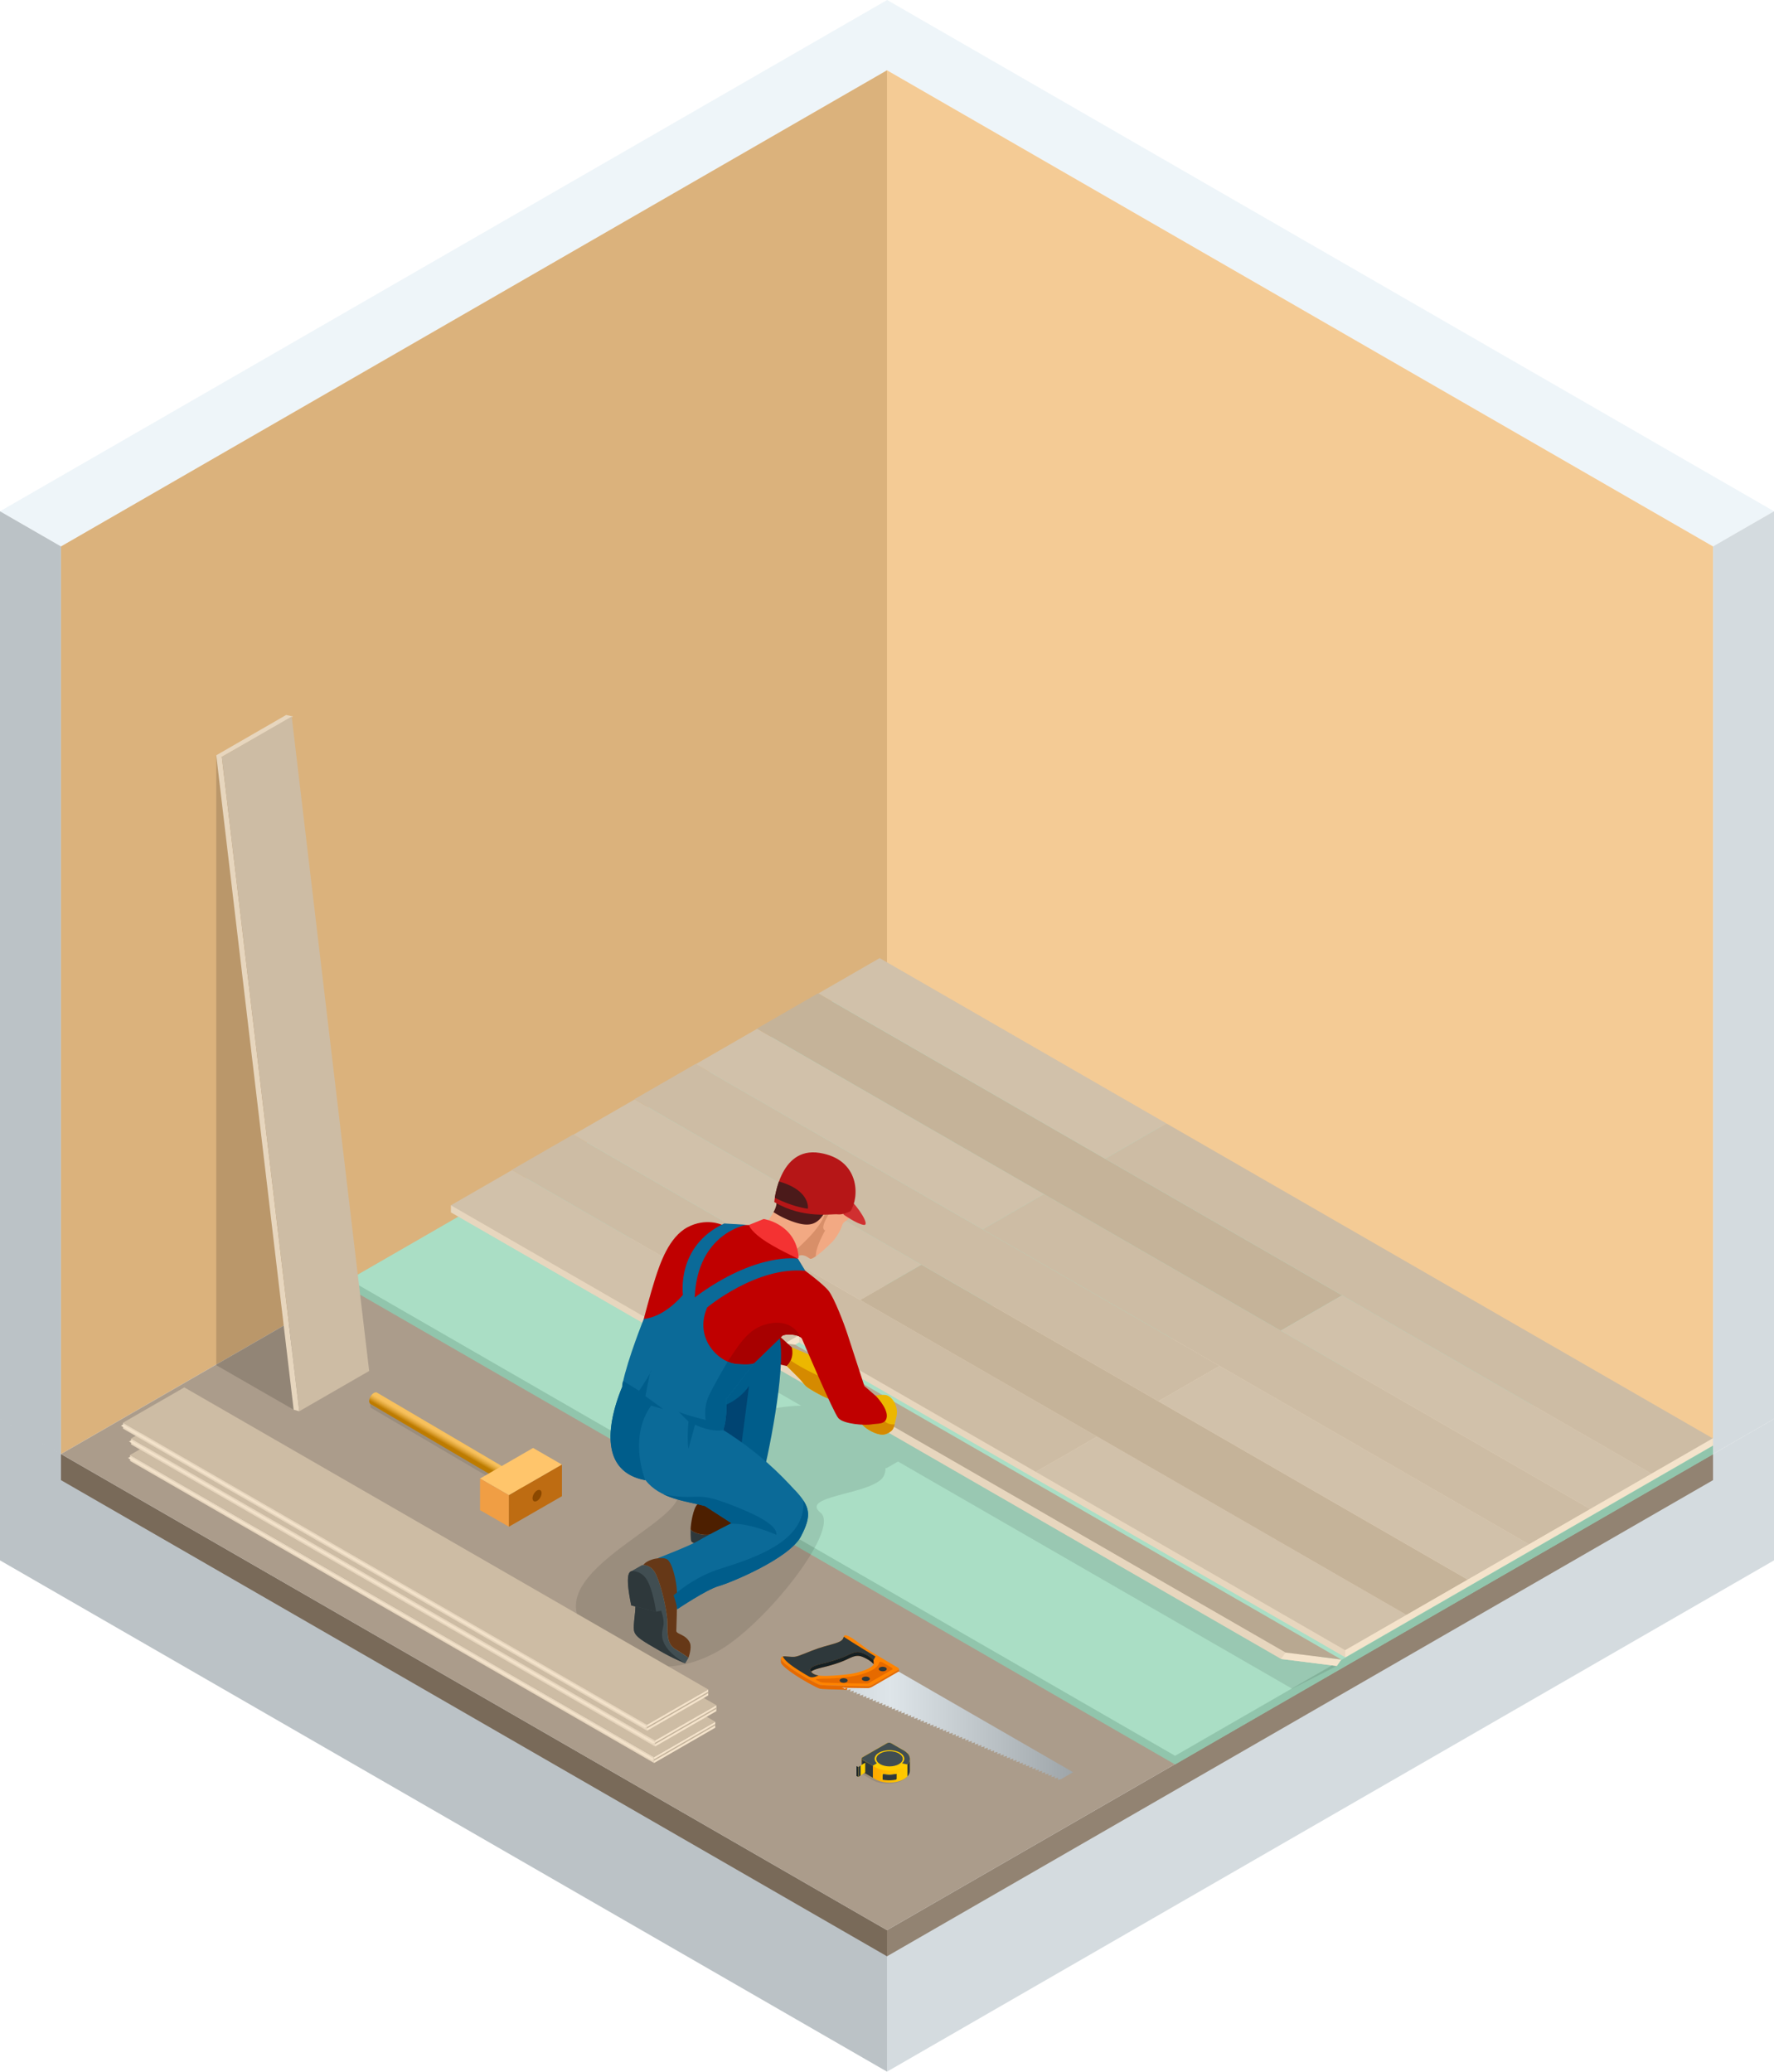 <svg xmlns="http://www.w3.org/2000/svg" width="292" height="341" fill="none" viewBox="0 0 292 341">
  <g clip-path="url(#a)">
    <path fill="#EEF5F9" d="M146.019 0 0 84.16l10.035 5.781L146 11.565 281.965 89.94 292 84.16 146.019 0Z"/>
    <path fill="#F4CB95" d="M281.965 239.339 146 160.962V11.565l135.965 78.377v149.397Z"/>
    <path fill="#DBB27C" d="M10.035 239.339 146 160.962V11.565L10.035 89.942v149.397Z"/>
    <path fill="#D4DBDF" d="m292 233.556-10.035 5.783V89.942L292 84.159v149.397Z"/>
    <path fill="#BBC2C6" d="m0 233.556 10.035 5.783V89.942L0 84.159v149.397Zm146 84.159V341L0 256.841v-23.285l146 84.159Z"/>
    <path fill="#D4DBDF" d="M292 256.841 146 341v-23.285l146-84.159v23.285Z"/>
    <path fill="#928372" d="M281.965 239.338 146 317.715v4.296l135.965-78.377v-4.296Z"/>
    <path fill="#796A59" d="M10.035 239.338v4.296L146 322.011v-4.296L10.035 239.338Z"/>
    <path fill="#AB9C8B" d="M281.965 239.339 146 317.715 10.035 239.339 146 160.962l135.965 78.377Z"/>
    <path fill="#000" d="m86.55 244.217-24.314-14.305c-.136-.078-.331-.068-.535.058-.419.243-.77.836-.77 1.322 0 .243.088.418.225.495l24.313 14.306c.137.077.331.068.536-.059.418-.243.759-.836.759-1.321 0-.243-.088-.418-.224-.496h.01Z" opacity=".1" style="mix-blend-mode:multiply"/>
    <path fill="url(#b)" d="M86.374 243.537 62.06 229.232c-.136-.078-.33-.068-.535.058-.419.243-.76.836-.76 1.322 0 .243.088.417.224.495l24.314 14.305c.137.078.331.068.536-.058.418-.243.759-.836.759-1.322 0-.243-.088-.417-.224-.495Z"/>
    <path fill="#FFC56B" d="m92.496 241.078-8.73 5.034-4.75-2.74 8.73-5.034 4.75 2.74Z"/>
    <path fill="#F09E44" d="M83.766 246.112v5.19l-4.75-2.731v-5.199l4.75 2.74Z"/>
    <path fill="#BE6C12" d="m92.496 246.277-8.73 5.025v-5.19l8.73-5.034v5.199Z"/>
    <path fill="#8B4900" d="M89.147 245.762c0 .476-.33 1.05-.74 1.283-.204.117-.389.126-.525.058-.136-.077-.224-.243-.224-.486 0-.476.331-1.049.74-1.282.204-.117.39-.127.526-.049s.223.243.223.476Z"/>
    <path fill="#91C5AC" d="m193.42 290.436 88.544-51.049v-1.419L145.999 161.01l-88.544 49.621v1.429l135.965 78.376Z"/>
    <path fill="#AADEC5" d="m193.42 289.008 88.544-51.04-135.965-78.377-88.544 51.04 135.965 78.377Z"/>
    <path fill="#E7D6BE" d="M74.217 198.396v1.166l47.206 27.211 10.084-5.811 89.917 51.836 60.502-34.869v-1.166l-207.71-38.367Z"/>
    <path fill="#D1C1AA" d="m131.507 219.795-10.084 5.812-47.206-27.211 10.084-5.812 47.206 27.211Z"/>
    <path fill="#CDBCA4" d="m180.583 236.462-10.084 5.811-86.247-49.718 10.084-5.811 86.247 49.718Z"/>
    <path fill="#D1C1AA" d="m231.507 265.82-10.084 5.812-50.925-29.359 10.084-5.811 50.925 29.358Zm-79.832-57.648-10.084 5.812-47.206-27.211 10.084-5.811 47.206 27.21Z"/>
    <path fill="#C5B399" d="m241.59 260.009-10.084 5.811-89.916-51.836 10.084-5.812 89.916 51.837Z"/>
    <path fill="#CDBCA4" d="m200.741 224.839-10.074 5.812-86.247-49.718 10.084-5.812 86.237 49.718Z"/>
    <path fill="#D1C1AA" d="m251.675 254.198-10.084 5.811-50.925-29.358 10.074-5.812 50.935 29.359Zm-79.834-57.649-10.084 5.812-47.216-27.211 10.084-5.811 47.216 27.21Z"/>
    <path fill="#CDBCA4" d="m261.758 248.386-10.084 5.812-89.916-51.837 10.084-5.811 89.916 51.836Z"/>
    <path fill="#C5B399" d="m220.907 213.216-10.084 5.812-86.237-49.719 10.074-5.811 86.247 49.718Z"/>
    <path fill="#D1C1AA" d="m271.842 242.575-10.083 5.811-50.935-29.358 10.084-5.812 50.934 29.359Zm-79.843-57.648-10.083 5.811-47.207-27.22 10.084-5.812 47.206 27.221Z"/>
    <path fill="#CDBCA4" d="m281.926 236.763-10.084 5.812-89.926-51.837L192 184.927l89.926 51.836Z"/>
    <path fill="#F4E3CB" d="m281.926 237.929-60.502 34.869v-1.166l60.502-34.869v1.166Zm-150.418-16.968-10.084 5.812v-1.166l10.084-5.812v1.166Z"/>
    <path fill="#000" d="m154.741 236.579-12.41-7.153-12.196-7.036-7.368 3.751 9.101 5.248c-.526 0-1.051.02-1.606.068-12.332 1.021-18.435 8.659-18.561 14.49-.127 5.831-29.541 15.335-10.493 26.006 3.329 1.866 8.848 4.227 16.693 0 7.854-4.228 20.517-20.253 17.16-22.955-3.359-2.701 7.329-2.944 10.015-5.519.448-.438.681-1.099.691-1.886l.136.078 1.908-1.098 64.873 37.395 7.368-3.751-65.311-37.648v.01Z" opacity=".1" style="mix-blend-mode:multiply"/>
    <path fill="#E7D6BE" d="m220.052 274.227-9.188-1.157-89.917-51.836.73-1.06 98.375 54.053Z"/>
    <path fill="#F4E3CB" d="m220.052 274.227-9.189-1.157.74-1.059 9.188 1.156-.739 1.06Z"/>
    <path fill="#B8A891" d="m220.792 273.167-9.188-1.156-89.926-51.837 9.198 1.166 89.916 51.827Z"/>
    <path fill="#A70000" d="m131.195 222.886-.876-1.118-3.095-2.818-.779 5.179 3.066.729s1.392-1.02 1.684-1.972Z"/>
    <path fill="#ECB700" d="M130.32 221.768s.554 1.701-.808 3.09l1.791 1.789c.788.787.866 1.03 1.323 1.496.458.467 3.621 2.235 4.069 2.138.438-.097 0-4.567 0-4.567l-2.287-2.216-4.088-1.73Z"/>
    <path fill="#D58A00" d="M136.695 230.271c.253-.058.214-1.593.136-2.876-1.547-.642-4.72-2.08-6.677-3.45a3.07 3.07 0 0 1-.633.904l1.791 1.788c.789.787.867 1.03 1.324 1.496.458.467 3.621 2.236 4.069 2.138h-.01Z"/>
    <path fill="#ECB700" d="M143.653 229.785s1.392-.262 2.093-.165c.7.097 1.333.778 1.674 1.672.34.904.243 1.584 0 2.458-.244.875-.244 1.507-.925 1.944-.681.437-1.139.583-2.141.292-1.003-.292-2.706-1.361-2.531-1.876.175-.505 1.83-4.325 1.83-4.325Z"/>
    <path fill="#D58A00" d="M146.505 235.694c.487-.311.623-.719.75-1.244-.604.049-1.275-.078-1.752-.622-.711-.826-1.986-1.448-2.842-1.72-.39.904-.759 1.788-.837 2.012-.166.515 1.538 1.584 2.53 1.875 1.003.292 1.46.146 2.142-.291l.009-.01Z"/>
    <path fill="#005D8B" d="M119.574 220.65s6.112-4.489 8.214-1.827c2.103 2.663-.545 16.988-2.044 23.431-1.498 6.433-9.918-5.219-9.918-5.219l3.748-16.385Z"/>
    <path fill="#004472" d="m117.705 231.826-1.081 1.711-.798 3.488s1.421 1.963 3.193 3.839l2.501.904 1.772-13.635c-2.093 3.081-5.597 3.693-5.597 3.693h.01Z"/>
    <path fill="#C00000" d="M122.046 225.597c.098 0 2.064-1.205 2.064-1.205s4.292-4.14 4.642-4.5c.361-.359 2.882-.359 3.271.515.389.875 5.12 12.012 5.966 13.013.847 1.001 4.439 1.234 5.451 1.04 1.003-.194 2.433.087 2.531-1.312.097-1.409-1.752-3.314-1.752-3.314l-1.947-1.691s-2.141-6.56-2.754-8.464c-.614-1.915-2.239-6.094-3.144-7.221-.906-1.137-3.952-3.372-3.952-3.372l-1.1-1.885-4.935-4.131-3.114-1.419-4.449-.048s-2.618-1.215-5.664.408c-3.047 1.623-4.507 5.928-5.315 8.445-.808 2.517-1.888 6.667-1.888 6.667s13.072 8.659 16.089 8.493v-.019Z"/>
    <path fill="#A70000" d="M131.838 220.165c-.38-.817-1.733-2.935-5.071-2.333-3.339.603-4.799 2.993-6.998 6.298a1.747 1.747 0 0 0-.292.767c1.099.457 2.005.729 2.559.7.098 0 2.064-1.205 2.064-1.205s4.292-4.14 4.643-4.5c.321-.32 2.384-.349 3.085.273h.01Z"/>
    <path fill="#2E383B" d="M113.676 251.739s-.039 1.759.126 1.992c.166.243 1.431.807 2.434.68 1.012-.126 2.618-.845 4.477-2.177l.088-.68s.992-.457 1.781-.729c.788-.272 2.969-1.535 3.387-2.322.419-.788.701-1.04.535-1.866 0 0-.399 1.467-1.683 2.342-1.285.874-3.728 1.759-4.711 2.196-.983.437-1.889 1.205-3.193 1.409-1.304.204-2.881-.252-3.241-.845Z"/>
    <path fill="#4D1F00" d="M123.156 244.197c-2.141-.058-2.589.875-3.65 1.186-1.061.311-3.981 1.613-4.691 2.216-.721.602-1.139 3.353-1.139 4.14.37.583 1.946 1.049 3.241.845 1.304-.204 2.219-.972 3.193-1.409.973-.437 3.426-1.322 4.71-2.196 1.285-.875 1.684-2.342 1.684-2.342 0 .029.01.058.02.087l.029-.087c.049-1.662-1.256-2.381-3.407-2.44h.01Z"/>
    <path fill="#0B6A98" d="M130.855 245.296c-2.424-2.644-5.879-6.181-11.797-9.913l.272-1.02s.458-2.527.166-3.985l4.623-5.986c-.175.126-.788.301-2.842.136-2.94-.233-7.105-4.188-4.876-9.32 0 0 8.127-6.812 16.147-6.025l-1.217-2.002s-6.813-1.176-16.984 6.385c.438-10.632 8.526-11.963 8.526-11.963l-3.669-.214c-7.943 3.693-6.794 11.73-6.794 11.74-.594.719-3.232 3.654-6.444 3.965 0 0-2.647 6.579-3.474 10.592-.03.127-.069.321-.059.564-1.557 3.742-4.847 13.78 3.816 15.384 2.336 3.061 6.609 3.421 9.791 4.256l4.361 2.819s-3.971 2.002-5.353 2.847c-1.392.846-6.687 2.886-6.687 2.886s3.095 6.725 3.105 8.446c0 0 4.857-3.266 6.813-3.81 1.966-.544 11.641-4.548 13.549-8.163 1.908-3.625 1.47-4.986-.954-7.619h-.019Z"/>
    <path fill="#F2A983" d="M126.162 201.263s1.655-2.041 1.635-3.198c-.019-1.166 3.563-5.665 6.531-5.383 2.969.281 6.181 4.985 6.181 4.985s-.311 2.187-.788 2.838c-.468.651-.867.466-1.081 1.137-.214.67-.827 1.924-1.684 2.808-.856.885-3.182 3.013-3.62 2.741-.448-.272-1.12-.914-2.122-.36-1.013.554-5.042-5.559-5.042-5.559l-.01-.009Z"/>
    <path fill="#D02F30" d="M138.533 199.057c-.097.126.351.884.351.884s2.102 1.497 3.27 1.681c1.158.185-.944-3.041-2.384-4.295-1.451-1.254-1.227 1.73-1.227 1.73h-.01Z"/>
    <path fill="#D88F69" d="M135.75 199.815c-.652 2.497-4.944 6.083-4.944 6.083l-.322.7c.302.224.555.311.721.224 1.012-.545 1.684.097 2.122.359.146.088.506-.087.953-.398-.077-1.468 1.548-4.267 1.548-4.267-1.051-.252.818-3.041.818-3.041l-.896.33v.01Z"/>
    <path fill="#4B1A1A" d="m133.248 195.84-3.923-.36c-.924 1.05-1.528 2.09-1.518 2.576 0 .418-.204.962-.487 1.467a14.843 14.843 0 0 0 3.475 1.662c2.346.758 3.718.476 4.954-1.613 1.237-2.09-2.501-3.742-2.501-3.742v.01Z"/>
    <path fill="#414E52" d="M111.106 271.408c-1.587-.972-1.129-3.275-1.285-4.966-.156-1.691-.895-5.199-1.791-7.172-.895-1.972-2.355-1.642-2.355-1.642l-1.782 1.011c-.525.194-.876 1.244.02 5.617l.681.175c-.009 1.244-.37 2.944-.233 3.936.155 1.098 1.684 1.865 3.981 3.216a36.866 36.866 0 0 0 4.438 2.216l.545-.923s-.642-.486-2.219-1.458v-.01Z"/>
    <path fill="#2E383B" d="m103.903 264.256 4.097 1.03s-.399-2.731-1.158-4.519c-.759-1.788-1.82-2.051-2.521-2.157-.691-.107-1.557.097-.428 5.636l.01.01Z"/>
    <path fill="#663817" d="M113.568 270.446c-.642-1.458-2.229-1.419-2.248-1.992 0 0 .165-4.606.107-6.433-.068-1.837-.779-4.86-1.645-5.365-.827-.476-3.193-.048-3.903.952.438-.009 1.46.137 2.151 1.662.895 1.973 1.635 5.481 1.791 7.172.156 1.691-.302 3.994 1.285 4.966 1.586.972 2.219 1.458 2.219 1.458s.584-1.633.243-2.42Z"/>
    <path fill="#2E383B" d="M109.218 267.443c.117-1.02-.399-2.322-.399-2.322l-.818.165-3.416-.865c-.01 1.244-.37 2.945-.234 3.936.156 1.098 1.684 1.866 3.981 3.216 2.287 1.351 4.438 2.216 4.438 2.216-4.973-3.042-3.679-5.316-3.552-6.336v-.01Z"/>
    <path fill="#005D8B" d="M120.118 250.845c3.095-.282 7.67 1.788 7.67 1.788.126-1.38-2.268-2.954-7.67-5.015-5.402-2.06-4.984-.816-9.402-1.389a14.312 14.312 0 0 1-1.558-.282c2.18 1.059 4.77 1.399 6.872 1.953l4.36 2.818s-.097.049-.262.136l-.01-.009Z"/>
    <path fill="#005D8B" d="M118.473 258.25c-3.271 1.03-5.879 2.867-7.602 4.344.341.981.574 1.827.574 2.303 0 0 4.857-3.265 6.814-3.809 1.966-.545 11.641-4.549 13.548-8.164 1.451-2.75 1.548-4.198.438-5.899.419 6.609-7.786 9.34-13.772 11.225Z"/>
    <path fill="#B61617" d="M139.984 199.368s-1.275.641-2.122.515c-.847-.127-5.577.836-10.415-2.022 0 0 .75-9.164 7.446-8.095 6.697 1.069 6.599 7.308 5.091 9.602Z"/>
    <path fill="#4B1A1A" d="M127.535 197.152c.74.379 2.988 1.458 5.441 1.808 0 0 .496-2.984-4.76-4.49a14.943 14.943 0 0 0-.681 2.682Z"/>
    <path fill="#F43232" d="m123.271 201.632 2.434-.982s5.324.768 5.752 6.317l-.126.204s-3.903-1.798-5.928-3.265c-2.015-1.467-2.132-2.284-2.132-2.284v.01Z"/>
    <path fill="#005D8B" d="m107.183 231.37 1.966.563-2.91-2.128s.487-2.663.759-3.751c-.487.913-1.81 2.876-1.81 2.876s-1.256-.797-2.628-1.642l-.088.418c-.029.126-.068.32-.058.563-1.558 3.742-4.847 13.781 3.815 15.384 0 0-2.891-6.938.944-12.274l.01-.009Zm-.01-5.773s-.097.146-.175.457c.127-.243.204-.408.175-.457Zm6.152 12.867 1.08-3.955s2.687 1.312 4.643.874l.272-1.02s.458-2.527.166-3.985l4.623-5.986c-.175.126-.788.301-2.842.136a4.801 4.801 0 0 1-1.499-.398c-.905 1.555-2.355 4.081-3.027 5.49-1.012 2.138-.574 4.101-.574 4.101s-3.076-.719-4.458-1.341l1.616 1.614s-.273 2.711 0 4.47Z"/>
    <path fill="#E7D6BE" d="M107.659 289.212v.982l-86.247-49.718v-.982l86.247 49.718Z"/>
    <path fill="#F4E3CB" d="m117.734 284.382-10.074 5.812v-.982l10.074-5.811v.981Z"/>
    <path fill="#C2B199" d="m117.734 284.003-10.074 5.812v-.224l10.074-5.811v.223Z"/>
    <path fill="#CDBCA4" d="m117.733 283.401-10.074 5.811-86.247-49.718 10.084-5.811 86.237 49.718Z"/>
    <path fill="#F4E3CB" d="m107.31 289.717.35-.194-86.247-49.718-.34.194 86.237 49.718Z"/>
    <path fill="#E7D6BE" d="M107.825 286.491v.982l-86.247-49.719v-.981l86.247 49.718Z"/>
    <path fill="#F4E3CB" d="m117.91 281.661-10.084 5.811v-.981l10.084-5.812v.982Z"/>
    <path fill="#C2B199" d="m117.91 281.282-10.084 5.811v-.223l10.084-5.812v.224Z"/>
    <path fill="#CDBCA4" d="m117.909 280.679-10.084 5.812-86.247-49.718 10.084-5.812 86.247 49.718Z"/>
    <path fill="#F4E3CB" d="m107.485 286.996.341-.194-86.247-49.718-.34.194 86.246 49.718Z"/>
    <path fill="#E7D6BE" d="M106.501 283.896v.982L20.254 235.16v-.982l86.247 49.718Z"/>
    <path fill="#F4E3CB" d="m116.576 279.066-10.074 5.812v-.982l10.074-5.811v.981Z"/>
    <path fill="#C2B199" d="m116.576 278.687-10.074 5.812v-.224l10.074-5.811v.223Z"/>
    <path fill="#CDBCA4" d="m116.575 278.085-10.074 5.811-86.247-49.718 10.084-5.811 86.237 49.718Z"/>
    <path fill="#F4E3CB" d="m106.151 284.392.351-.194-86.247-49.719-.34.205 86.236 49.708Z"/>
    <path fill="#000" d="M143.558 292.983c1.421.816 3.718.816 5.139 0 1.421-.817 1.421-2.148 0-2.964a6.687 6.687 0 0 0-.282-.146l-2.015-1.157a.83.83 0 0 0-.74 0l-4.38 2.527c-.204.117-.204.311 0 .428l2.015 1.156c.078.058.166.107.253.156h.01Z" opacity=".1" style="mix-blend-mode:multiply"/>
    <path fill="url(#c)" d="M149.759 289.543c.01-.506-.312-1.011-.983-1.4-.078-.048-.166-.087-.253-.136l-1.85-1.069a.762.762 0 0 0-.681 0l-4.03 2.323c-.097.058-.136.126-.136.194v1.992c0 .068.049.136.136.185l1.85 1.069c.068.049.146.097.233.146 1.305.758 3.427.758 4.731 0 .652-.379.983-.875.983-1.371v-1.933Z"/>
    <path fill="#2E383B" d="M149.359 288.59v3.819c.273-.291.409-.612.409-.933v-1.934c0-.33-.126-.66-.409-.952Z"/>
    <path fill="#FFCD00" d="M144.054 290.874c1.304.758 3.426.758 4.73 0 1.304-.748 1.304-1.973 0-2.731-.078-.048-.165-.087-.253-.136l-1.849-1.069a.765.765 0 0 0-.682 0l-4.029 2.323c-.185.107-.185.282 0 .388l1.849 1.069c.068.049.146.098.234.146v.01Z"/>
    <path fill="#414E52" d="M144.881 290.388c-.847-.486-.847-1.283 0-1.769s2.219-.486 3.076 0c.847.486.847 1.283 0 1.769s-2.219.486-3.076 0Z"/>
    <path fill="#2E383B" d="M141.971 289.659c-.185-.107-.185-.282 0-.388-.098.058-.137.126-.137.194v1.992c0 .068.049.136.137.185l1.703.981v-1.973l-1.703-.981v-.01Z"/>
    <path fill="#414E52" d="M148.784 288.143c-.078-.048-.165-.087-.253-.136l-1.849-1.069a.765.765 0 0 0-.682 0l-4.029 2.323c-.185.107-.185.282 0 .388l1.693.982.672-.389c-.584-.544-.467-1.263.35-1.739.954-.545 2.502-.545 3.446 0 .818.476.934 1.205.341 1.749l.876.175c.691-.729.496-1.662-.575-2.284h.01Z"/>
    <path fill="#FFCD00" d="M145.057 291.807v1.069c1.08.282 2.375.204 3.348-.214v-1.069c-.983.418-2.268.486-3.348.214Z" opacity=".5" style="mix-blend-mode:multiply"/>
    <path fill="#151F22" d="M145.35 292.011v.807l2.16.106.069-.126v-.807a5.727 5.727 0 0 1-2.229.02Z"/>
    <path fill="#2E383B" d="M145.281 292.137v.807a5.746 5.746 0 0 0 2.229-.019v-.807a5.746 5.746 0 0 1-2.229.019Z"/>
    <path fill="#414E52" d="m145.349 292.011-.068.126a5.746 5.746 0 0 0 2.229-.019l.068-.127a5.727 5.727 0 0 1-2.229.02Z"/>
    <path fill="#151F22" d="m142.419 291.749-.302-.156v-1.623l.302.156v1.623Zm-1.139.738-.301-.155v-1.623l.301.155v1.623Z"/>
    <path fill="#FFCD00" d="m141.279 292.487 1.139-.739v-1.623l-1.139.739v1.623Z"/>
    <path fill="#2E383B" d="m141.659 290.612-.38.252v1.623l.38-.243v-1.632Z"/>
    <path fill="#FF8300" d="M130.047 274.499c1.762 1.292 4.4 2.682 4.916 2.837.516.146 7.923.224 7.923.224s.311-.01.691-.224c.379-.213 3.922-2.264 4.243-2.449.322-.184.117-.301-.301-.544-.419-.243-3.368-1.982-4.4-2.633-1.032-.642-3.348-2.721-4.068-2.527-.273.078-.049.622-.808 1.011-.759.388-2.103.631-3.572 1.127-1.47.496-3.144 1.312-3.874 1.39-.73.077-1.684-.175-2.034-.02-.351.156-.468.525 1.294 1.817l-.01-.009Zm5.626-.739c1.012-.243 2.56-.709 3.679-1.224 1.11-.525 1.704-.787 2.589-.447.896.34 2.064 1.078 1.976 1.632-.107.719-1.654 1.273-2.852 1.594-1.197.321-3.708.525-5.022.544-1.324.02-2.18-.136-2.608-.806-.429-.671 1.236-1.05 2.238-1.293Z"/>
    <path fill="#E66A00" d="M135.673 273.76c1.012-.243 2.56-.709 3.679-1.224 1.11-.525 1.703-.787 2.589-.447.896.34 2.064 1.078 1.976 1.632a.634.634 0 0 1-.097.253c-.302-.476-1.178-.991-1.879-1.263-.895-.35-1.479-.078-2.589.447-1.109.525-2.667.981-3.679 1.224-.72.175-1.772.418-2.161.778-.029-.039-.058-.078-.078-.117-.428-.67 1.236-1.049 2.239-1.292v.009Z"/>
    <path fill="#E66A00" d="M128.539 272.934c-.01.253.331.7 1.508 1.565 1.762 1.292 4.4 2.682 4.916 2.837.516.146 7.923.224 7.923.224s.311-.01.691-.224c.379-.213 3.922-2.264 4.244-2.449.097-.058.146-.106.155-.145v.583c0 .058-.039.116-.155.194-.322.185-3.865 2.226-4.244 2.449-.38.214-.691.224-.691.224s-7.407-.078-7.923-.224c-.516-.146-3.154-1.545-4.916-2.838-1.216-.884-1.537-1.341-1.508-1.584 0 0-.039-.476 0-.602v-.01Z"/>
    <path fill="#E66A00" d="m146.78 274.858-3.738 2.158a1.105 1.105 0 0 1-.234.097c-3.27-.029-6.901-.107-7.533-.185-.175 0-.828-.349-.983-.447-.156-.097.603-.194 1.771-.194 1.392 0 4.02-.233 5.324-.583 1.421-.379 3.037-1.03 3.29-1.944.049-.184.156-.379.779-.019.525.301.983.583 1.275.748.253.146.204.292.058.379l-.009-.01Z"/>
    <path fill="#2E383B" d="M128.869 272.652c.419-.077 1.265.127 1.927.059.73-.078 2.395-.894 3.874-1.39 1.47-.496 2.813-.739 3.572-1.127.497-.253.575-.574.643-.778 1.781 1.186 5.207 3.246 5.207 3.246l-.321.632c-.331-.457-1.158-.933-1.83-1.196-.895-.34-1.479-.077-2.589.448-1.11.524-2.667.981-3.679 1.224-1.013.243-2.677.622-2.239 1.292.263.409.691.632 1.275.729-.487.214-1.071.447-1.557.166-.613-.35-2.881-1.662-3.757-2.566-.399-.418-.516-.632-.526-.729v-.01Zm15.963 1.808c.253-.146.672-.146.935 0 .253.146.253.389 0 .534-.253.146-.672.146-.935 0-.253-.145-.253-.388 0-.534Zm-2.783 1.613c.253-.146.672-.146.935 0 .253.146.253.389 0 .535-.254.145-.672.145-.935 0-.253-.146-.253-.389 0-.535Zm-3.65.272c.253-.146.671-.146.934 0 .253.146.253.389 0 .535-.253.145-.671.145-.934 0-.253-.146-.253-.389 0-.535Z"/>
    <path fill="#151F22" d="M135.673 273.76c1.012-.243 2.56-.709 3.679-1.224 1.11-.525 1.703-.787 2.589-.447.672.262 1.499.729 1.83 1.195v.632c-.331-.457-1.158-.933-1.83-1.196-.895-.349-1.479-.077-2.589.447-1.109.525-2.667.982-3.679 1.225-.72.175-1.772.418-2.161.777a.813.813 0 0 1-.078-.116c-.428-.671 1.236-1.05 2.239-1.293Z"/>
    <path fill="url(#d)" d="M138.555 277.803c2.092.048 4.321.068 4.321.068s.312-.01.691-.224c.38-.213 3.923-2.264 4.244-2.449a.326.326 0 0 0 .088-.058l28.732 16.57-1.936 1.117-.584.146.058-.369-.584.145.058-.369-.584.146.059-.369-.584.145.058-.369-.584.146.059-.369-.584.145.058-.369-.584.146.058-.369-.584.145.059-.369-.584.146.058-.369-.584.145.059-.369-.584.146.058-.37-.584.146.058-.369-.584.146.059-.37-.584.146.058-.369-.584.146.059-.37-.584.146.058-.369-.584.146.058-.37-.584.146.059-.369-.584.146.058-.37-.584.146.059-.369-.584.146.058-.37-.584.146.058-.369-.584.146.059-.37-.584.146.058-.369-.584.146.059-.37-.584.146.058-.369-.584.145.058-.369-.584.146.059-.369-.584.145.058-.369-.584.146.059-.369-.584.145.058-.369-.584.146.058-.369-.584.145.059-.369-.584.146.058-.369-.584.145.059-.369-.584.146.058-.369-.584.145.058-.369-.584.146.059-.37-.584.146.058-.369-.584.146.059-.37-.584.146.058-.369-.584.146.058-.37-.584.146.059-.369-.584.146.058-.37-.584.146.059-.369-.584.146.058-.37-.584.146.058-.369-.584.146.059-.37-.584.146.058-.369-.584.146.059-.37-.584.146.058-.369-.584.146.058-.37-.584.146.059-.369-.584.146.058-.37-.584.146.059-.369-.584.145.058-.369-.584.146.058-.369-.584.145.059-.369-.584.146.058-.369-.584.145.059-.369-.584.146.058-.369-.584.145.058-.369-.584.146.059-.369-.584.145.058-.369-.584.146.059-.369-.584.145.058-.369-.584.146.058-.369-.584.145.039-.282-.379.088Z"/>
    <path fill="#000" d="m44.317 126.142-8.721-1.818v100.389l12.74 7.327-4.02-105.898Z" opacity=".15" style="mix-blend-mode:multiply"/>
    <path fill="#E7D6BE" d="m36.51 124.577 11.72-6.638-1.13-.252-11.504 6.637 12.74 107.716.916.253-.03-.263-12.711-107.453Z"/>
    <path fill="#CDBCA4" d="m60.765 225.665-11.514 6.638L36.51 124.577l11.505-6.638 12.75 107.726Z"/>
  </g>
  <defs>
    <linearGradient id="b" x1="74.003" x2="73.43" y1="236.773" y2="237.775" gradientUnits="userSpaceOnUse">
      <stop stop-color="#F7C05C"/>
      <stop offset=".18" stop-color="#F0B852"/>
      <stop offset=".49" stop-color="#E0A538"/>
      <stop offset=".88" stop-color="#C6860E"/>
      <stop offset="1" stop-color="#BD7B00"/>
    </linearGradient>
    <linearGradient id="c" x1="149.72" x2="141.875" y1="290.135" y2="290.135" gradientUnits="userSpaceOnUse">
      <stop stop-color="#FFCD00"/>
      <stop offset=".28" stop-color="#FFC300"/>
      <stop offset=".75" stop-color="#FFA900"/>
      <stop offset="1" stop-color="#F90"/>
    </linearGradient>
    <linearGradient id="d" x1="176.641" x2="138.516" y1="284.042" y2="284.042" gradientUnits="userSpaceOnUse">
      <stop stop-color="#9EA5A9"/>
      <stop offset=".79" stop-color="#DEE5E9"/>
      <stop offset="1" stop-color="#D1D8DC"/>
    </linearGradient>
    <clipPath id="a">
      <path fill="#fff" d="M0 0h292v341H0z"/>
    </clipPath>
  </defs>
</svg>
